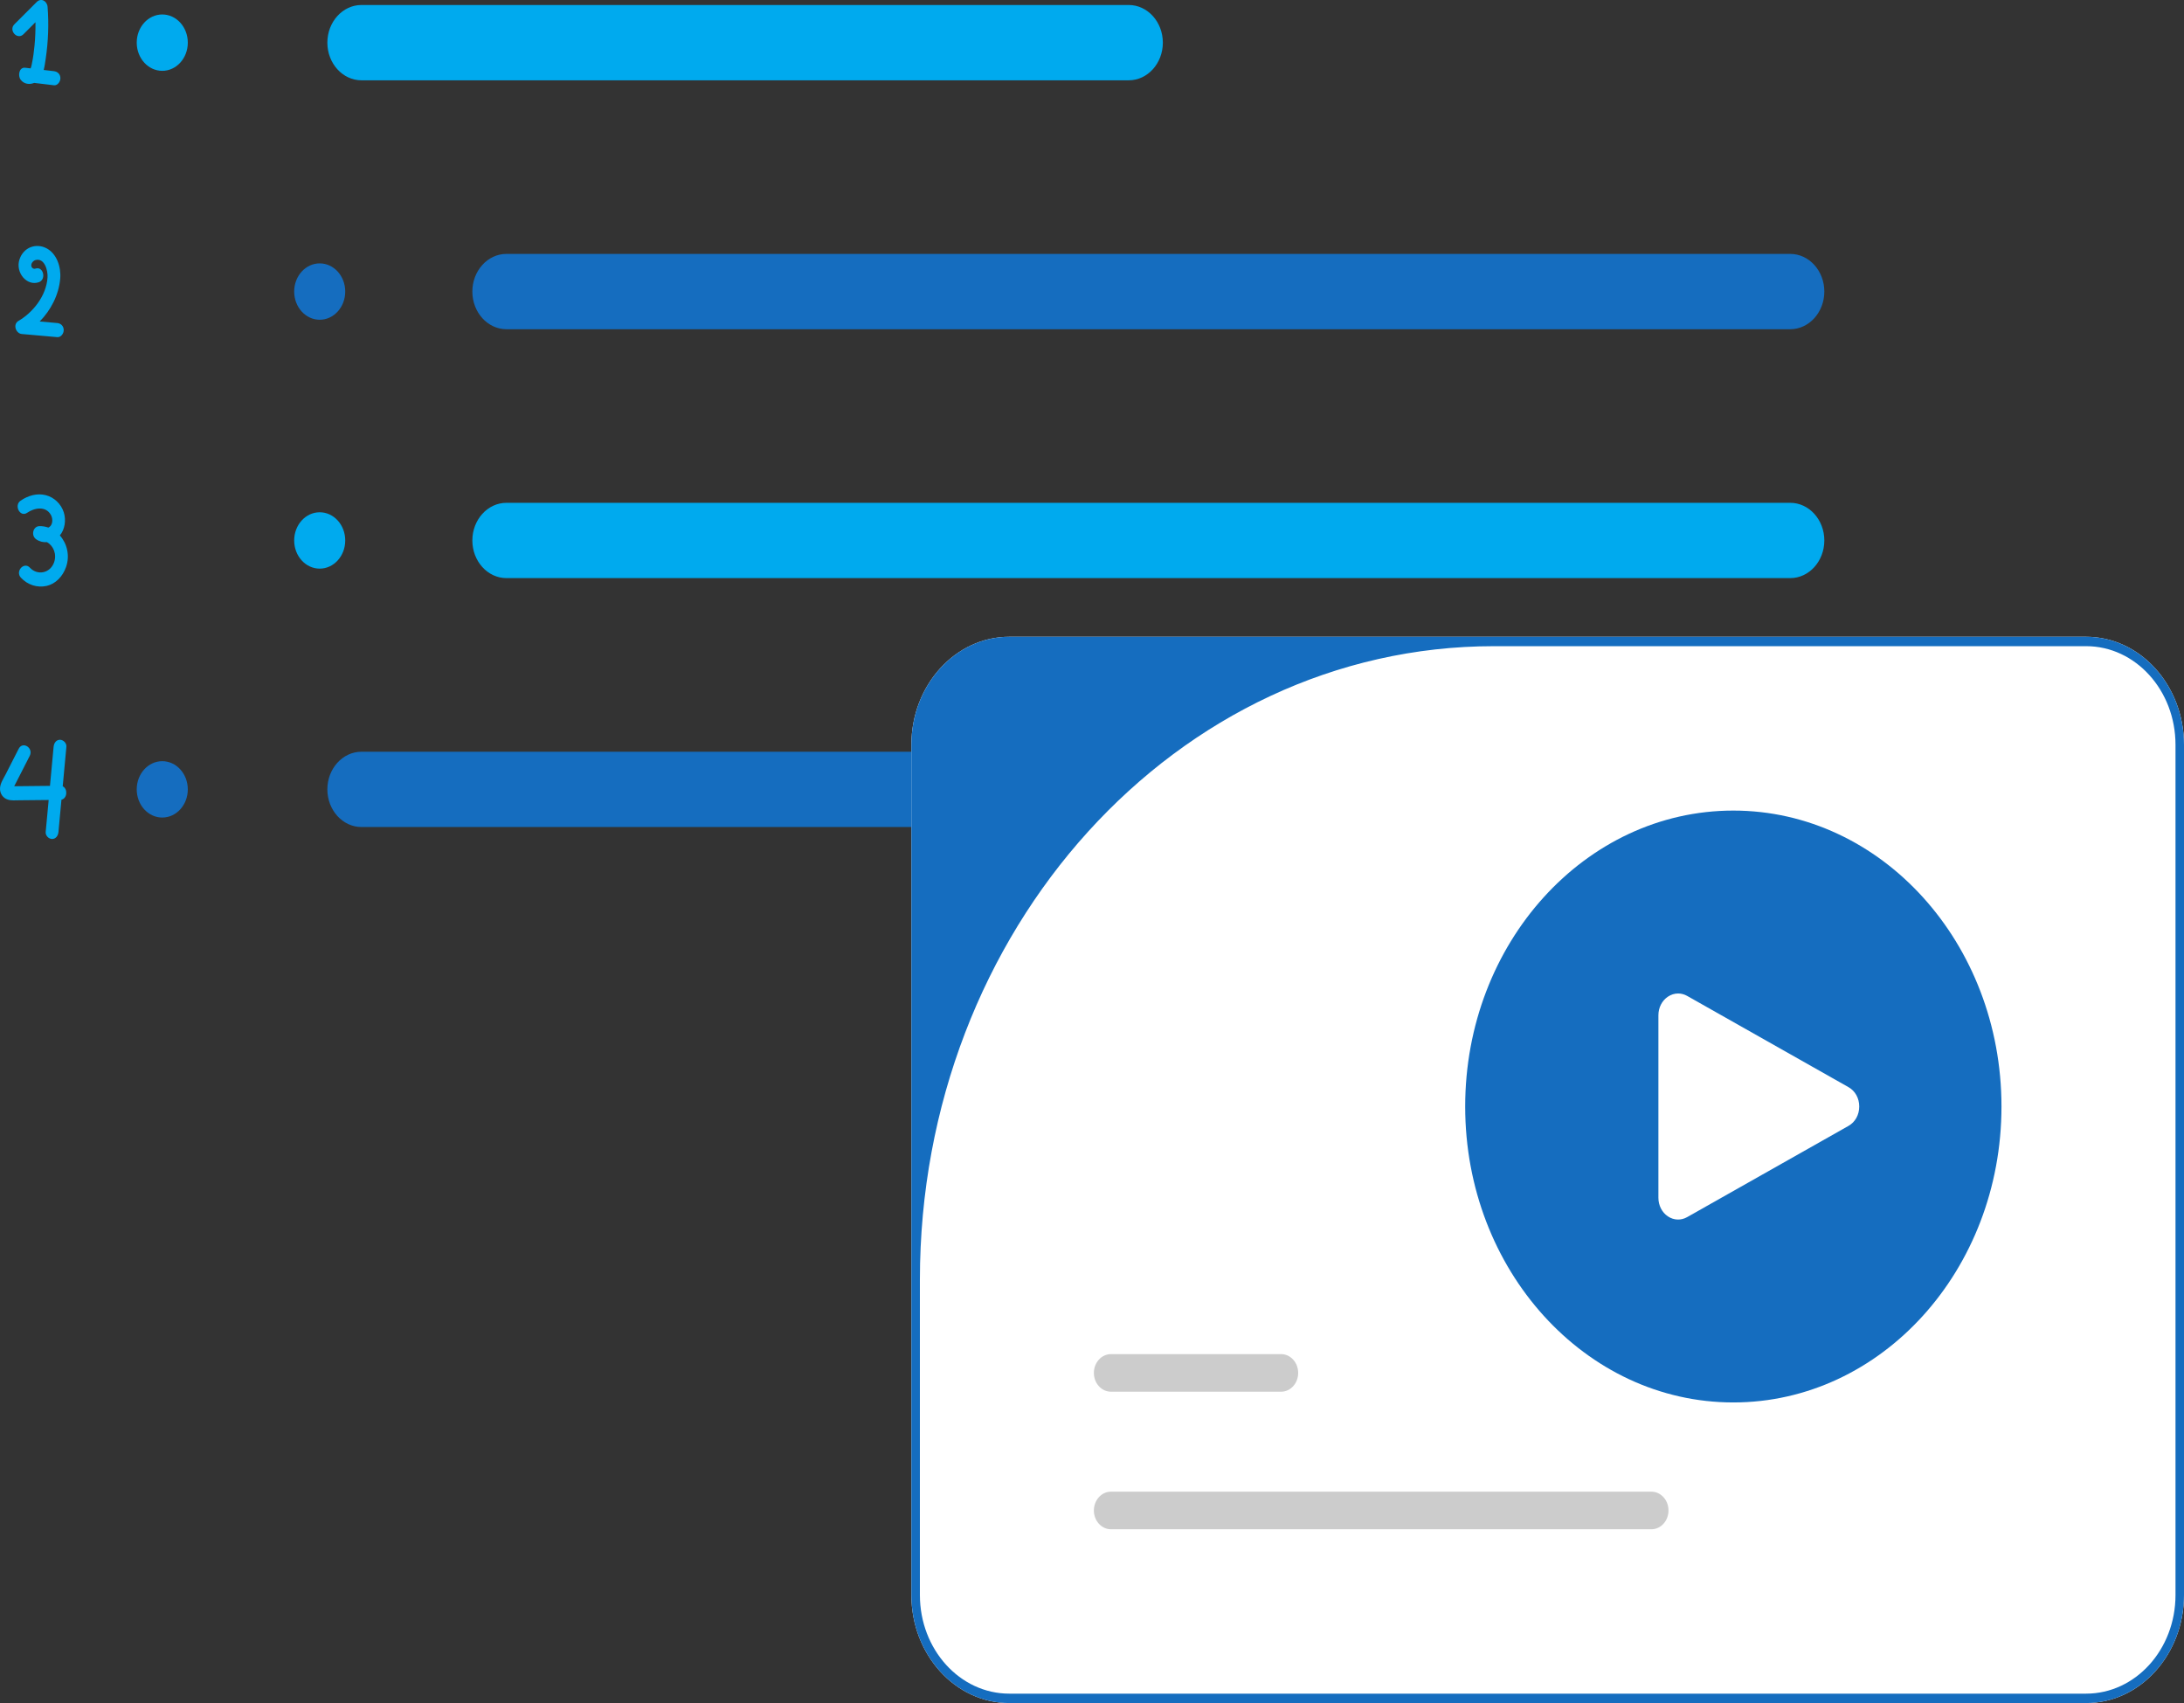 <svg xmlns="http://www.w3.org/2000/svg" fill="none" viewBox="0 0 82.74 64.51">
<rect x="0" y="0" width="82.74" height="64.51" fill="#333333" stroke="none"/>
<path d="M13.695 0.189C12.982 0.189 12.402 0.829 12.402 1.616C12.402 2.402 12.982 3.042 13.695 3.042H42.761C43.474 3.042 44.054 2.402 44.054 1.616C44.054 0.829 43.474 0.189 42.761 0.189H13.695Z" fill="#00AAEE"/>
<path d="M13.695 28.473C12.982 28.473 12.402 29.113 12.402 29.899C12.402 30.685 12.982 31.325 13.695 31.325H42.761C43.474 31.325 44.054 30.685 44.054 29.899C44.054 29.113 43.474 28.473 42.761 28.473H13.695Z" fill="#156DBF"/>
<path d="M19.187 9.617C18.474 9.617 17.895 10.257 17.895 11.043C17.895 11.83 18.474 12.47 19.187 12.47H67.822C68.534 12.47 69.114 11.83 69.114 11.043C69.114 10.257 68.534 9.617 67.822 9.617H19.187Z" fill="#156DBF"/>
<path d="M19.187 19.045C18.474 19.045 17.895 19.685 17.895 20.471C17.895 21.258 18.474 21.897 19.187 21.897H67.822C68.534 21.897 69.114 21.258 69.114 20.471C69.114 19.685 68.534 19.045 67.822 19.045H19.187Z" fill="#00AAEE"/>
<path d="M6.147 2.683C6.682 2.683 7.115 2.205 7.115 1.615C7.115 1.026 6.682 0.548 6.147 0.548C5.613 0.548 5.18 1.026 5.18 1.615C5.18 2.205 5.613 2.683 6.147 2.683Z" fill="#00AAEE"/>
<path d="M6.147 30.966C6.682 30.966 7.115 30.488 7.115 29.899C7.115 29.309 6.682 28.831 6.147 28.831C5.613 28.831 5.18 29.309 5.18 29.899C5.18 30.488 5.613 30.966 6.147 30.966Z" fill="#156DBF"/>
<path d="M12.112 12.111C12.646 12.111 13.079 11.633 13.079 11.043C13.079 10.454 12.646 9.976 12.112 9.976C11.578 9.976 11.145 10.454 11.145 11.043C11.145 11.633 11.578 12.111 12.112 12.111Z" fill="#156DBF"/>
<path d="M12.112 21.538C12.646 21.538 13.079 21.06 13.079 20.471C13.079 19.881 12.646 19.403 12.112 19.403C11.578 19.403 11.145 19.881 11.145 20.471C11.145 21.06 11.578 21.538 12.112 21.538Z" fill="#00AAEE"/>
<path d="M2.046 2.696L1.655 2.65C1.693 2.506 1.712 2.354 1.733 2.214C1.828 1.569 1.854 0.915 1.803 0.263C1.785 0.032 1.553 -0.088 1.391 0.075L0.545 0.92C0.314 1.152 0.657 1.528 0.888 1.298C1.04 1.146 1.192 0.993 1.344 0.841C1.347 1.137 1.337 1.433 1.308 1.728C1.286 1.961 1.254 2.195 1.206 2.423C1.195 2.477 1.184 2.539 1.16 2.59C1.092 2.582 1.023 2.574 0.955 2.566C0.725 2.538 0.665 2.864 0.784 3.021C0.91 3.187 1.12 3.213 1.294 3.14L2.046 3.23C2.176 3.246 2.288 3.096 2.288 2.963C2.288 2.806 2.176 2.712 2.046 2.696ZM1.108 2.648C1.102 2.65 1.097 2.652 1.097 2.651C1.096 2.644 1.101 2.645 1.108 2.648Z" fill="#00AAEE"/>
<path d="M2.172 12.236C1.949 12.217 1.727 12.197 1.504 12.177C1.922 11.752 2.227 11.175 2.281 10.556C2.32 10.106 2.146 9.6 1.756 9.401C1.364 9.2 0.889 9.363 0.737 9.83C0.578 10.322 1.013 10.849 1.472 10.689C1.767 10.585 1.641 10.07 1.343 10.174C1.271 10.199 1.189 10.149 1.185 10.056C1.18 9.957 1.271 9.868 1.352 9.848C1.683 9.765 1.818 10.233 1.801 10.505C1.758 11.207 1.242 11.841 0.702 12.153C0.474 12.286 0.602 12.631 0.824 12.651C1.274 12.691 1.723 12.73 2.172 12.77C2.303 12.782 2.414 12.639 2.414 12.503C2.414 12.349 2.303 12.248 2.172 12.236Z" fill="#00AAEE"/>
<path d="M2.268 20.28C2.459 20.051 2.509 19.698 2.417 19.407C2.312 19.077 2.042 18.834 1.736 18.756C1.406 18.672 1.066 18.768 0.782 18.963C0.518 19.143 0.761 19.605 1.026 19.424C1.294 19.24 1.724 19.149 1.925 19.498C1.994 19.618 2.008 19.806 1.916 19.919C1.892 19.948 1.863 19.968 1.832 19.983C1.725 19.945 1.611 19.924 1.491 19.928C1.249 19.936 1.166 20.283 1.369 20.425C1.495 20.513 1.64 20.547 1.783 20.536C2.024 20.675 2.161 20.991 2.047 21.305C1.898 21.716 1.415 21.806 1.133 21.502C0.91 21.262 0.568 21.639 0.791 21.88C1.048 22.157 1.415 22.271 1.767 22.192C2.109 22.115 2.374 21.835 2.5 21.483C2.658 21.045 2.538 20.586 2.268 20.28Z" fill="#00AAEE"/>
<path d="M2.376 29.783C2.422 29.284 2.469 28.785 2.515 28.286C2.529 28.143 2.394 28.02 2.273 28.02C2.131 28.02 2.045 28.142 2.031 28.286L1.893 29.766C1.444 29.771 0.995 29.777 0.546 29.78C0.543 29.78 0.541 29.78 0.539 29.78L0.54 29.776L0.599 29.662C0.631 29.598 0.664 29.534 0.697 29.471L1.126 28.63C1.279 28.331 0.861 28.061 0.708 28.361C0.542 28.686 0.376 29.01 0.211 29.335C0.13 29.493 0.009 29.668 0.001 29.854C-0.009 30.058 0.113 30.225 0.286 30.283C0.426 30.331 0.583 30.313 0.727 30.312L1.23 30.307C1.435 30.305 1.639 30.303 1.844 30.301C1.806 30.704 1.768 31.108 1.731 31.511C1.717 31.655 1.852 31.778 1.973 31.778C2.115 31.778 2.201 31.655 2.215 31.511C2.252 31.104 2.29 30.697 2.328 30.29C2.554 30.24 2.571 29.873 2.376 29.783ZM0.437 29.776C0.414 29.779 0.418 29.762 0.437 29.776V29.776Z" fill="#00AAEE"/>
<path d="M79.032 64.506H38.236C36.191 64.506 34.527 62.671 34.527 60.414V28.211C34.527 25.955 36.191 24.119 38.236 24.119H79.032C81.077 24.119 82.74 25.955 82.74 28.211V60.414C82.74 62.671 81.077 64.506 79.032 64.506Z" fill="white"/>
<path d="M79.032 64.506H38.236C36.191 64.506 34.527 62.671 34.527 60.414V28.211C34.527 25.955 36.191 24.119 38.236 24.119H79.032C81.077 24.119 82.74 25.955 82.74 28.211V60.414C82.74 62.671 81.077 64.506 79.032 64.506ZM56.597 24.475C44.586 24.475 34.85 35.218 34.85 48.47V60.414C34.85 62.478 36.366 64.15 38.236 64.15H79.032C80.902 64.15 82.418 62.478 82.418 60.414V28.211C82.418 26.148 80.902 24.475 79.032 24.475H56.597Z" fill="#156DBF"/>
<path d="M48.536 52.713H42.086C41.731 52.713 41.441 52.394 41.441 52.002C41.441 51.609 41.731 51.29 42.086 51.29H48.536C48.892 51.29 49.181 51.609 49.181 52.002C49.181 52.394 48.892 52.713 48.536 52.713Z" fill="#CCCCCC"/>
<path d="M62.565 57.923H42.086C41.731 57.923 41.441 57.604 41.441 57.212C41.441 56.819 41.731 56.5 42.086 56.5H62.565C62.921 56.5 63.21 56.819 63.21 57.212C63.21 57.604 62.921 57.923 62.565 57.923Z" fill="#CCCCCC"/>
<path d="M65.666 53.12C71.277 53.12 75.825 48.101 75.825 41.911C75.825 35.721 71.277 30.702 65.666 30.702C60.056 30.702 55.508 35.721 55.508 41.911C55.508 48.101 60.056 53.12 65.666 53.12Z" fill="#156DBF"/>
<path d="M63.575 37.63C63.44 37.63 63.306 37.671 63.186 37.752C62.962 37.903 62.828 38.166 62.828 38.455V45.367C62.828 45.657 62.962 45.92 63.186 46.071C63.41 46.222 63.683 46.233 63.916 46.101L70.03 42.645C70.284 42.501 70.436 42.227 70.436 41.911C70.436 41.596 70.284 41.321 70.03 41.178L63.916 37.721C63.808 37.66 63.691 37.63 63.575 37.63Z" fill="white"/>
</svg>